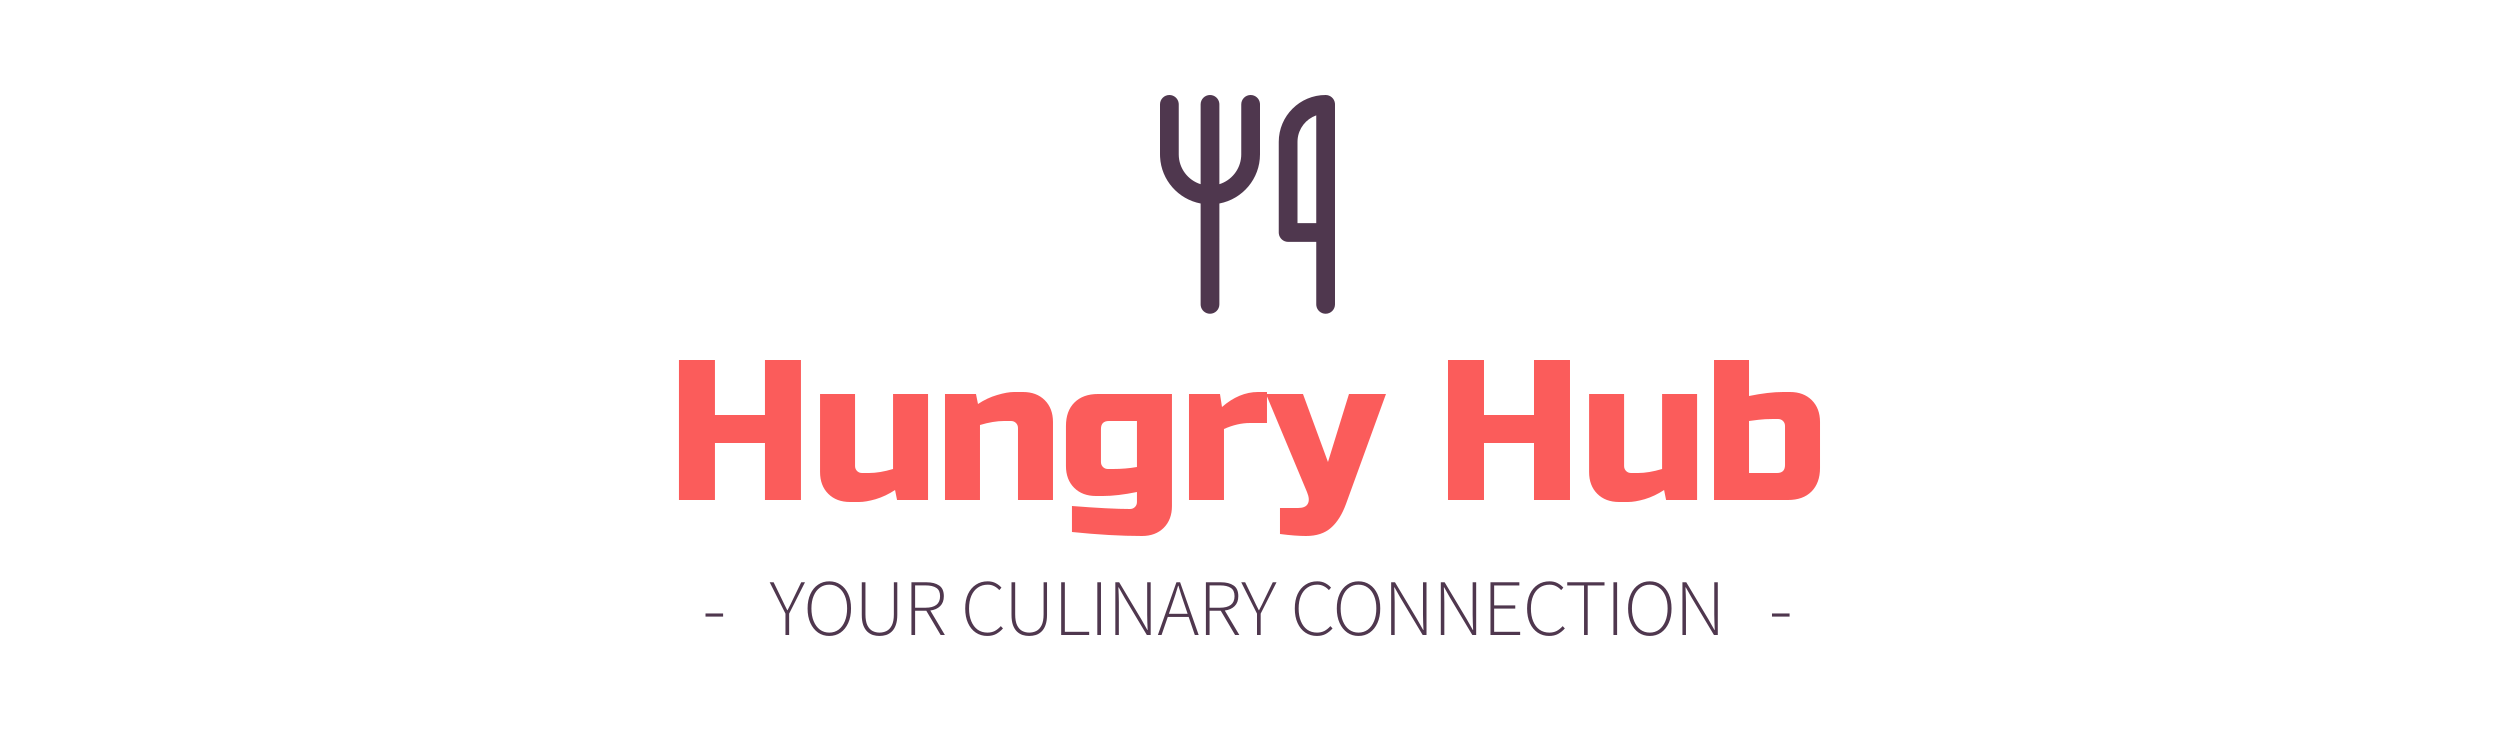 <svg width="500" height="150" viewBox="0 0 500 150" fill="none" xmlns="http://www.w3.org/2000/svg">
<rect width="500" height="150" fill="white"/>
<path d="M160.191 100H152.991V88.6H142.991V100H135.791V72H142.991V83H152.991V72H160.191V100ZM173.81 94.6C175.223 94.6 176.823 94.333 178.61 93.8V78.8H185.61V100H179.41L179.01 98C177.757 98.827 176.463 99.44 175.13 99.84C173.823 100.213 172.717 100.4 171.81 100.4H170.01C168.197 100.4 166.743 99.853 165.65 98.76C164.557 97.667 164.01 96.213 164.01 94.4V78.8H171.01V93.2C171.01 93.6 171.143 93.933 171.41 94.2C171.677 94.467 172.01 94.6 172.41 94.6H173.81ZM200.796 84.2C199.383 84.2 197.783 84.467 195.996 85V100H188.996V78.8H195.196L195.596 80.8C196.849 79.973 198.129 79.373 199.436 79C200.769 78.6 201.889 78.4 202.796 78.4H204.596C206.409 78.4 207.863 78.947 208.956 80.04C210.049 81.133 210.596 82.587 210.596 84.4V100H203.596V85.6C203.596 85.2 203.463 84.867 203.196 84.6C202.929 84.333 202.596 84.2 202.196 84.2H200.796ZM227.391 98.4C224.805 98.933 222.538 99.2 220.591 99.2H219.191C217.378 99.2 215.925 98.653 214.831 97.56C213.738 96.467 213.191 95.013 213.191 93.2V85.2C213.191 83.2 213.751 81.64 214.871 80.52C216.018 79.373 217.591 78.8 219.591 78.8H234.391V101.2C234.391 103.013 233.845 104.467 232.751 105.56C231.658 106.653 230.205 107.2 228.391 107.2C224.205 107.2 219.538 106.933 214.391 106.4V101.2C219.485 101.6 223.351 101.8 225.991 101.8C226.391 101.8 226.725 101.667 226.991 101.4C227.258 101.133 227.391 100.8 227.391 100.4V98.4ZM222.591 93.8C224.271 93.8 225.871 93.667 227.391 93.4V84.2H221.791C220.725 84.2 220.191 84.733 220.191 85.8V92.4C220.191 92.8 220.325 93.133 220.591 93.4C220.858 93.667 221.191 93.8 221.591 93.8H222.591ZM249.996 84.6C248.316 84.6 246.583 85 244.796 85.8V100H237.796V78.8H243.996L244.396 81.4C246.689 79.4 249.089 78.4 251.596 78.4H253.396V84.6H249.996ZM261.195 107.2C259.781 107.2 258.048 107.067 255.995 106.8V101.6H259.595C260.608 101.6 261.261 101.32 261.555 100.76C261.875 100.2 261.821 99.413 261.395 98.4L253.195 78.8H260.595L265.595 92.4L269.795 78.8H277.195L269.195 100.8C268.421 102.907 267.421 104.493 266.195 105.56C264.968 106.653 263.301 107.2 261.195 107.2ZM313.999 100H306.799V88.6H296.799V100H289.599V72H296.799V83H306.799V72H313.999V100ZM327.618 94.6C329.031 94.6 330.631 94.333 332.418 93.8V78.8H339.418V100H333.218L332.818 98C331.565 98.827 330.271 99.44 328.938 99.84C327.631 100.213 326.525 100.4 325.618 100.4H323.818C322.005 100.4 320.551 99.853 319.458 98.76C318.365 97.667 317.818 96.213 317.818 94.4V78.8H324.818V93.2C324.818 93.6 324.951 93.933 325.218 94.2C325.485 94.467 325.818 94.6 326.218 94.6H327.618ZM357.004 85.2C357.004 84.8 356.871 84.467 356.604 84.2C356.337 83.933 356.004 83.8 355.604 83.8H354.604C353.484 83.8 352.511 83.853 351.684 83.96C350.884 84.067 350.257 84.147 349.804 84.2V94.6H355.404C356.471 94.6 357.004 94.067 357.004 93V85.2ZM349.804 79.2C352.391 78.667 354.657 78.4 356.604 78.4H358.004C359.817 78.4 361.271 78.947 362.364 80.04C363.457 81.133 364.004 82.587 364.004 84.4V93.6C364.004 95.6 363.431 97.173 362.284 98.32C361.164 99.44 359.604 100 357.604 100H342.804V72H349.804V79.2Z" fill="#FB5C5B"/>
<path d="M141.102 123.32V122.696H144.622V123.32H141.102ZM157.093 127V122.728L153.941 116.456H154.725L156.325 119.752C156.506 120.136 156.687 120.515 156.869 120.888C157.05 121.261 157.242 121.645 157.445 122.04H157.509C157.711 121.645 157.909 121.261 158.101 120.888C158.293 120.515 158.474 120.136 158.645 119.752L160.245 116.456H160.997L157.829 122.728V127H157.093ZM165.853 127.192C165.011 127.192 164.264 126.968 163.613 126.52C162.963 126.061 162.451 125.421 162.077 124.6C161.704 123.779 161.517 122.808 161.517 121.688C161.517 120.579 161.704 119.619 162.077 118.808C162.451 117.997 162.963 117.373 163.613 116.936C164.264 116.488 165.011 116.264 165.853 116.264C166.707 116.264 167.459 116.488 168.109 116.936C168.76 117.373 169.272 117.997 169.645 118.808C170.019 119.619 170.205 120.579 170.205 121.688C170.205 122.808 170.019 123.779 169.645 124.6C169.272 125.421 168.76 126.061 168.109 126.52C167.459 126.968 166.707 127.192 165.853 127.192ZM165.853 126.52C166.568 126.52 167.192 126.323 167.725 125.928C168.259 125.523 168.675 124.957 168.973 124.232C169.272 123.507 169.421 122.659 169.421 121.688C169.421 120.717 169.272 119.88 168.973 119.176C168.675 118.461 168.259 117.912 167.725 117.528C167.192 117.133 166.568 116.936 165.853 116.936C165.139 116.936 164.515 117.133 163.981 117.528C163.448 117.912 163.032 118.461 162.733 119.176C162.435 119.88 162.285 120.717 162.285 121.688C162.285 122.659 162.435 123.507 162.733 124.232C163.032 124.957 163.448 125.523 163.981 125.928C164.515 126.323 165.139 126.52 165.853 126.52ZM175.891 127.192C175.443 127.192 175.005 127.128 174.579 127C174.163 126.861 173.784 126.632 173.443 126.312C173.112 125.992 172.845 125.56 172.643 125.016C172.451 124.461 172.355 123.773 172.355 122.952V116.456H173.091V122.872C173.091 123.8 173.219 124.531 173.475 125.064C173.741 125.597 174.088 125.976 174.515 126.2C174.941 126.413 175.4 126.52 175.891 126.52C176.403 126.52 176.877 126.413 177.315 126.2C177.752 125.976 178.104 125.597 178.371 125.064C178.637 124.531 178.771 123.8 178.771 122.872V116.456H179.459V122.952C179.459 123.773 179.357 124.461 179.155 125.016C178.963 125.56 178.696 125.992 178.355 126.312C178.024 126.632 177.645 126.861 177.219 127C176.792 127.128 176.349 127.192 175.891 127.192ZM182.287 127V116.456H185.311C186.357 116.456 187.194 116.669 187.823 117.096C188.453 117.512 188.767 118.227 188.767 119.24C188.767 120.083 188.522 120.744 188.031 121.224C187.551 121.704 186.895 121.997 186.063 122.104L188.975 127H188.127L185.263 122.152H183.023V127H182.287ZM183.023 121.544H185.119C186.047 121.544 186.762 121.357 187.263 120.984C187.765 120.6 188.015 120.019 188.015 119.24C188.015 118.451 187.765 117.896 187.263 117.576C186.762 117.245 186.047 117.08 185.119 117.08H183.023V121.544ZM197.458 127.192C196.594 127.192 195.826 126.968 195.154 126.52C194.492 126.072 193.975 125.437 193.602 124.616C193.228 123.795 193.042 122.824 193.042 121.704C193.042 120.584 193.228 119.619 193.602 118.808C193.986 117.997 194.514 117.373 195.186 116.936C195.858 116.488 196.642 116.264 197.538 116.264C198.156 116.264 198.7 116.392 199.17 116.648C199.639 116.904 200.012 117.197 200.29 117.528L199.858 118.024C199.57 117.693 199.234 117.432 198.85 117.24C198.466 117.037 198.034 116.936 197.554 116.936C196.786 116.936 196.119 117.133 195.554 117.528C194.999 117.912 194.567 118.461 194.258 119.176C193.959 119.88 193.81 120.723 193.81 121.704C193.81 122.675 193.959 123.523 194.258 124.248C194.556 124.973 194.978 125.533 195.522 125.928C196.076 126.323 196.732 126.52 197.49 126.52C198.034 126.52 198.519 126.413 198.946 126.2C199.372 125.976 199.778 125.651 200.162 125.224L200.594 125.688C200.188 126.147 199.735 126.515 199.234 126.792C198.732 127.059 198.14 127.192 197.458 127.192ZM205.837 127.192C205.389 127.192 204.952 127.128 204.525 127C204.109 126.861 203.73 126.632 203.389 126.312C203.058 125.992 202.792 125.56 202.589 125.016C202.397 124.461 202.301 123.773 202.301 122.952V116.456H203.037V122.872C203.037 123.8 203.165 124.531 203.421 125.064C203.688 125.597 204.034 125.976 204.461 126.2C204.888 126.413 205.346 126.52 205.837 126.52C206.349 126.52 206.824 126.413 207.261 126.2C207.698 125.976 208.05 125.597 208.317 125.064C208.584 124.531 208.717 123.8 208.717 122.872V116.456H209.405V122.952C209.405 123.773 209.304 124.461 209.101 125.016C208.909 125.56 208.642 125.992 208.301 126.312C207.97 126.632 207.592 126.861 207.165 127C206.738 127.128 206.296 127.192 205.837 127.192ZM212.234 127V116.456H212.97V126.36H217.834V127H212.234ZM219.462 127V116.456H220.198V127H219.462ZM223.066 127V116.456H223.834L228.282 123.896L229.466 125.992H229.53C229.519 125.48 229.498 124.968 229.466 124.456C229.445 123.944 229.434 123.432 229.434 122.92V116.456H230.138V127H229.37L224.922 119.56L223.738 117.464H223.674C223.695 117.965 223.717 118.461 223.738 118.952C223.759 119.443 223.77 119.944 223.77 120.456V127H223.066ZM234.454 120.792L233.782 122.76H237.526L236.854 120.792C236.641 120.163 236.438 119.56 236.246 118.984C236.054 118.408 235.867 117.795 235.686 117.144H235.622C235.441 117.795 235.254 118.408 235.062 118.984C234.87 119.56 234.667 120.163 234.454 120.792ZM231.574 127L235.286 116.456H236.022L239.734 127H238.966L237.734 123.384H233.558L232.31 127H231.574ZM241.18 127V116.456H244.204C245.249 116.456 246.086 116.669 246.716 117.096C247.345 117.512 247.66 118.227 247.66 119.24C247.66 120.083 247.414 120.744 246.924 121.224C246.444 121.704 245.788 121.997 244.956 122.104L247.868 127H247.02L244.156 122.152H241.916V127H241.18ZM241.916 121.544H244.012C244.94 121.544 245.654 121.357 246.156 120.984C246.657 120.6 246.908 120.019 246.908 119.24C246.908 118.451 246.657 117.896 246.156 117.576C245.654 117.245 244.94 117.08 244.012 117.08H241.916V121.544ZM251.4 127V122.728L248.248 116.456H249.032L250.632 119.752C250.814 120.136 250.995 120.515 251.176 120.888C251.358 121.261 251.55 121.645 251.752 122.04H251.816C252.019 121.645 252.216 121.261 252.408 120.888C252.6 120.515 252.782 120.136 252.952 119.752L254.552 116.456H255.304L252.136 122.728V127H251.4ZM263.376 127.192C262.512 127.192 261.744 126.968 261.072 126.52C260.41 126.072 259.893 125.437 259.52 124.616C259.146 123.795 258.96 122.824 258.96 121.704C258.96 120.584 259.146 119.619 259.52 118.808C259.904 117.997 260.432 117.373 261.104 116.936C261.776 116.488 262.56 116.264 263.456 116.264C264.074 116.264 264.618 116.392 265.088 116.648C265.557 116.904 265.93 117.197 266.208 117.528L265.776 118.024C265.488 117.693 265.152 117.432 264.768 117.24C264.384 117.037 263.952 116.936 263.472 116.936C262.704 116.936 262.037 117.133 261.472 117.528C260.917 117.912 260.485 118.461 260.176 119.176C259.877 119.88 259.728 120.723 259.728 121.704C259.728 122.675 259.877 123.523 260.176 124.248C260.474 124.973 260.896 125.533 261.44 125.928C261.994 126.323 262.65 126.52 263.408 126.52C263.952 126.52 264.437 126.413 264.864 126.2C265.29 125.976 265.696 125.651 266.08 125.224L266.512 125.688C266.106 126.147 265.653 126.515 265.152 126.792C264.65 127.059 264.058 127.192 263.376 127.192ZM271.696 127.192C270.854 127.192 270.107 126.968 269.456 126.52C268.806 126.061 268.294 125.421 267.92 124.6C267.547 123.779 267.36 122.808 267.36 121.688C267.36 120.579 267.547 119.619 267.92 118.808C268.294 117.997 268.806 117.373 269.456 116.936C270.107 116.488 270.854 116.264 271.696 116.264C272.55 116.264 273.302 116.488 273.952 116.936C274.603 117.373 275.115 117.997 275.488 118.808C275.862 119.619 276.048 120.579 276.048 121.688C276.048 122.808 275.862 123.779 275.488 124.6C275.115 125.421 274.603 126.061 273.952 126.52C273.302 126.968 272.55 127.192 271.696 127.192ZM271.696 126.52C272.411 126.52 273.035 126.323 273.568 125.928C274.102 125.523 274.518 124.957 274.816 124.232C275.115 123.507 275.264 122.659 275.264 121.688C275.264 120.717 275.115 119.88 274.816 119.176C274.518 118.461 274.102 117.912 273.568 117.528C273.035 117.133 272.411 116.936 271.696 116.936C270.982 116.936 270.358 117.133 269.824 117.528C269.291 117.912 268.875 118.461 268.576 119.176C268.278 119.88 268.128 120.717 268.128 121.688C268.128 122.659 268.278 123.507 268.576 124.232C268.875 124.957 269.291 125.523 269.824 125.928C270.358 126.323 270.982 126.52 271.696 126.52ZM278.23 127V116.456H278.998L283.446 123.896L284.63 125.992H284.694C284.683 125.48 284.662 124.968 284.63 124.456C284.608 123.944 284.598 123.432 284.598 122.92V116.456H285.302V127H284.534L280.086 119.56L278.902 117.464H278.838C278.859 117.965 278.88 118.461 278.902 118.952C278.923 119.443 278.934 119.944 278.934 120.456V127H278.23ZM288.162 127V116.456H288.93L293.378 123.896L294.562 125.992H294.626C294.615 125.48 294.594 124.968 294.562 124.456C294.54 123.944 294.53 123.432 294.53 122.92V116.456H295.234V127H294.466L290.018 119.56L288.834 117.464H288.77C288.791 117.965 288.812 118.461 288.834 118.952C288.855 119.443 288.866 119.944 288.866 120.456V127H288.162ZM298.094 127V116.456H303.87V117.096H298.83V121.08H303.054V121.72H298.83V126.36H304.03V127H298.094ZM309.832 127.192C308.968 127.192 308.2 126.968 307.528 126.52C306.867 126.072 306.349 125.437 305.976 124.616C305.603 123.795 305.416 122.824 305.416 121.704C305.416 120.584 305.603 119.619 305.976 118.808C306.36 117.997 306.888 117.373 307.56 116.936C308.232 116.488 309.016 116.264 309.912 116.264C310.531 116.264 311.075 116.392 311.544 116.648C312.013 116.904 312.387 117.197 312.664 117.528L312.232 118.024C311.944 117.693 311.608 117.432 311.224 117.24C310.84 117.037 310.408 116.936 309.928 116.936C309.16 116.936 308.493 117.133 307.928 117.528C307.373 117.912 306.941 118.461 306.632 119.176C306.333 119.88 306.184 120.723 306.184 121.704C306.184 122.675 306.333 123.523 306.632 124.248C306.931 124.973 307.352 125.533 307.896 125.928C308.451 126.323 309.107 126.52 309.864 126.52C310.408 126.52 310.893 126.413 311.32 126.2C311.747 125.976 312.152 125.651 312.536 125.224L312.968 125.688C312.563 126.147 312.109 126.515 311.608 126.792C311.107 127.059 310.515 127.192 309.832 127.192ZM316.807 127V117.096H313.447V116.456H320.903V117.096H317.543V127H316.807ZM322.686 127V116.456H323.422V127H322.686ZM329.954 127.192C329.111 127.192 328.364 126.968 327.714 126.52C327.063 126.061 326.551 125.421 326.178 124.6C325.804 123.779 325.618 122.808 325.618 121.688C325.618 120.579 325.804 119.619 326.178 118.808C326.551 117.997 327.063 117.373 327.714 116.936C328.364 116.488 329.111 116.264 329.954 116.264C330.807 116.264 331.559 116.488 332.21 116.936C332.86 117.373 333.372 117.997 333.746 118.808C334.119 119.619 334.306 120.579 334.306 121.688C334.306 122.808 334.119 123.779 333.746 124.6C333.372 125.421 332.86 126.061 332.21 126.52C331.559 126.968 330.807 127.192 329.954 127.192ZM329.954 126.52C330.668 126.52 331.292 126.323 331.826 125.928C332.359 125.523 332.775 124.957 333.074 124.232C333.372 123.507 333.522 122.659 333.522 121.688C333.522 120.717 333.372 119.88 333.074 119.176C332.775 118.461 332.359 117.912 331.826 117.528C331.292 117.133 330.668 116.936 329.954 116.936C329.239 116.936 328.615 117.133 328.082 117.528C327.548 117.912 327.132 118.461 326.834 119.176C326.535 119.88 326.386 120.717 326.386 121.688C326.386 122.659 326.535 123.507 326.834 124.232C327.132 124.957 327.548 125.523 328.082 125.928C328.615 126.323 329.239 126.52 329.954 126.52ZM336.487 127V116.456H337.255L341.703 123.896L342.887 125.992H342.951C342.941 125.48 342.919 124.968 342.887 124.456C342.866 123.944 342.855 123.432 342.855 122.92V116.456H343.559V127H342.791L338.343 119.56L337.159 117.464H337.095C337.117 117.965 337.138 118.461 337.159 118.952C337.181 119.443 337.191 119.944 337.191 120.456V127H336.487ZM354.397 123.32V122.696H357.917V123.32H354.397Z" fill="#4F374E"/>
<path d="M265.125 19C266.074 19 266.859 19.705 266.983 20.621L267 20.875V60.875C267 61.91 266.161 62.75 265.125 62.75C264.176 62.75 263.391 62.045 263.267 61.129L263.25 60.875V48.375H257.625C256.676 48.375 255.891 47.67 255.767 46.754L255.75 46.5V28.375C255.75 23.197 259.947 19 265.125 19ZM250.125 19C251.074 19 251.859 19.705 251.983 20.621L252 20.875V30.875C252 35.757 248.502 39.821 243.877 40.699L243.875 60.875C243.875 61.91 243.036 62.75 242 62.75C241.051 62.75 240.266 62.045 240.142 61.129L240.125 60.875L240.126 40.7C235.664 39.854 232.251 36.044 232.013 31.395L232 30.875V20.875C232 19.84 232.839 19 233.875 19C234.824 19 235.609 19.705 235.733 20.621L235.75 20.875V30.875C235.75 33.674 237.59 36.043 240.126 36.839L240.125 20.875C240.125 19.84 240.964 19 242 19C242.949 19 243.734 19.705 243.858 20.621L243.875 20.875L243.876 36.838C246.271 36.086 248.044 33.931 248.233 31.337L248.25 30.875V20.875C248.25 19.84 249.089 19 250.125 19ZM263.25 44.625V23.07C261.194 23.797 259.686 25.685 259.516 27.947L259.5 28.375V44.625H263.25Z" fill="#4F374E"/>
</svg>
